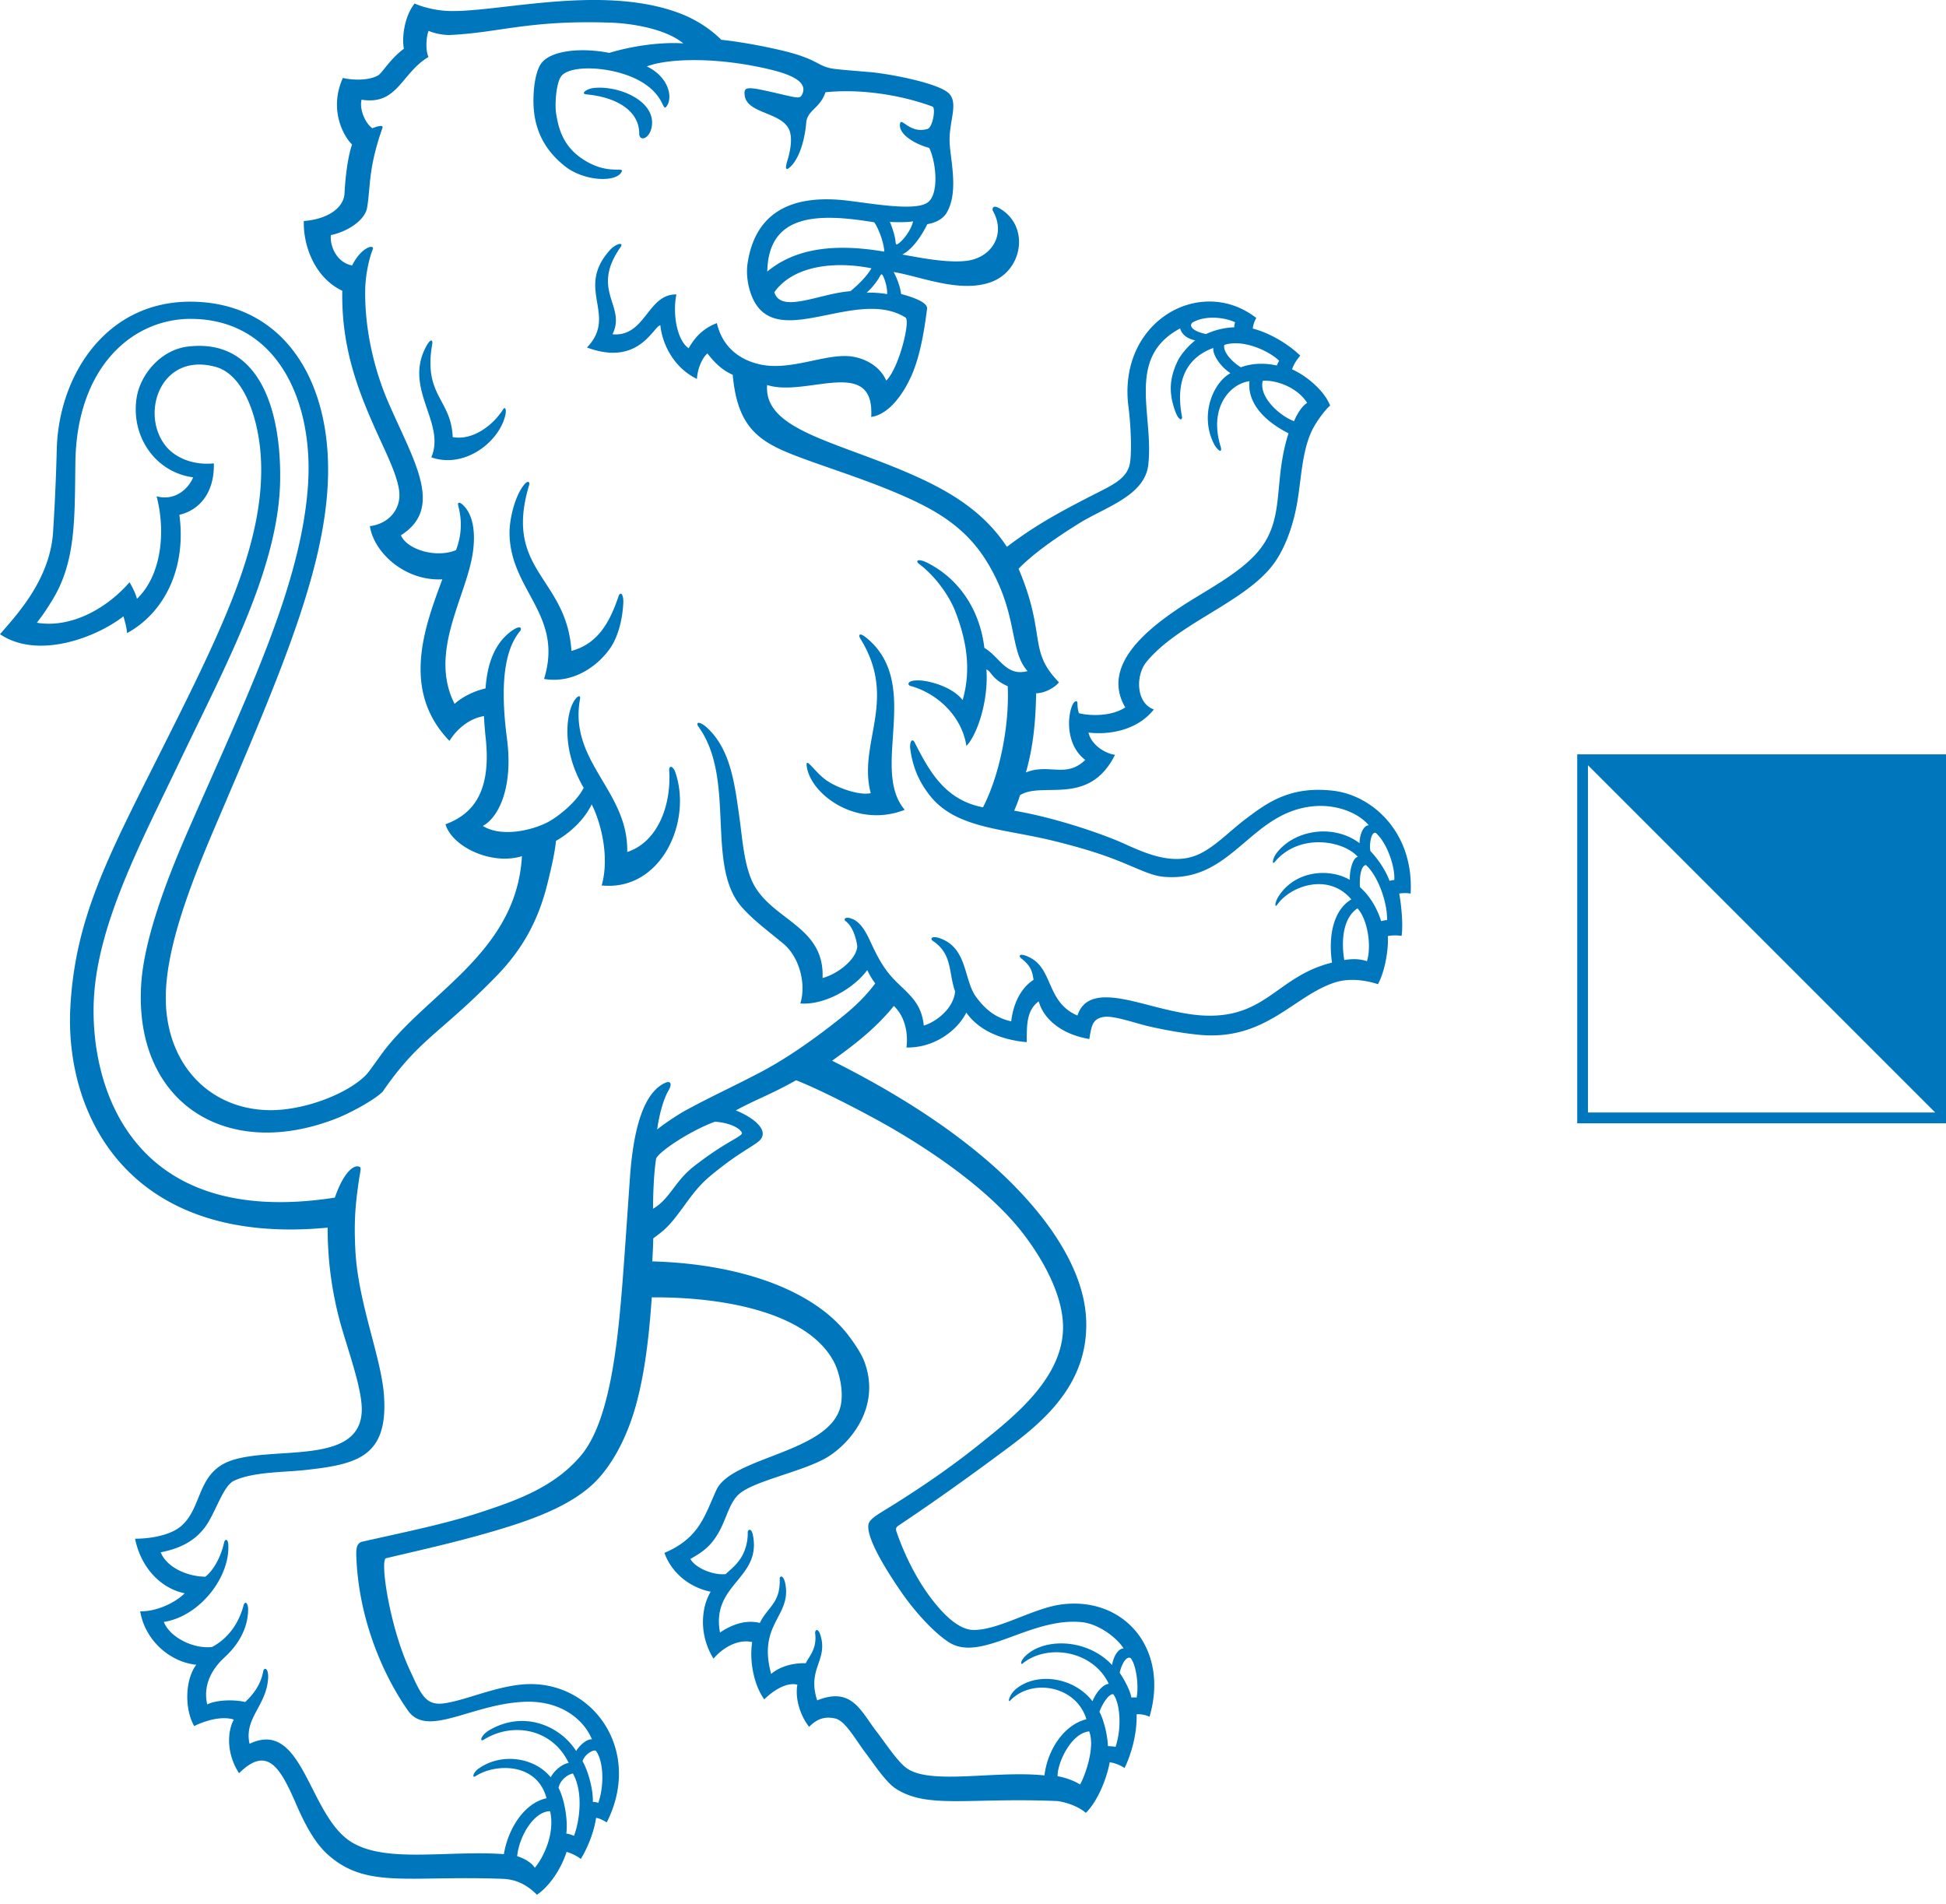 <?xml version="1.0" encoding="UTF-8"?>
<svg xmlns="http://www.w3.org/2000/svg" viewBox="0 0 184 180" aria-labelledby="title desc" role="img">
    <path fill-rule="evenodd" clip-rule="evenodd" d="M184 106.207V71.338h-34.869L184 106.207z" fill="#0076bd"/>
    <path fill-rule="evenodd" clip-rule="evenodd" d="M149.131 106.208H184V71.339h-34.869v34.869zm1.017-1.017h32.835V72.356h-32.835v32.835zM48.9 175.507c.644.198 1.34.584 1.671 1.093.813-.969 1.928-3.248 1.442-5.347-1.526 0-2.937 2.385-3.112 4.254zm3.915-6.46c.58 1.127.895 3.11.73 4.322.214.022.482.106.724.212.473-1.176.959-4.015-.097-5.892-.495.082-1.22.616-1.357 1.358zm3.756 1.423c.622-1.827.44-4.041-.212-4.904-.164-.223-1.11.305-1.275.963.52.888 1.022 2.713.968 3.843a1.3 1.3 0 01.52.098zm43.426-2.525c.852.138 1.657.484 2.126.781.415-.69 1.466-3.488.863-5.02-1.728.164-3.017 3.011-2.989 4.239zm3.957-6.09c.427.763.776 2.28.802 3.241.227.017.515.017.721.075.621-1.869.416-4.141-.206-4.97-.376-.124-1.034.863-1.317 1.654zm3.517-1.35c.207-1.046 0-2.995-.556-3.721-.39-.245-.848.496-1.047 1.384.45.649.992 1.663 1.109 2.337.166-.016.317-.016.494 0zm-39.893-54.438c-2.422.89-5.455 2.945-5.546 3.522-.204 1.334-.285 3.261-.285 4.699 1.58-.912 2.029-2.551 3.805-3.96 3.203-2.515 4.759-2.88 4.589-3.248-.37-.676-1.87-1.013-2.563-1.013zm34.709 47.312c-4.833-.504-9.489 3.833-12.535 1.917-1.387-.872-3.242-2.872-4.601-4.865-.854-1.241-3.259-4.829-3.038-6.27.09-.602 1.047-1.044 2.733-2.116 2.946-1.858 5.593-3.727 8.045-5.71 2.985-2.404 7.579-6.042 7.623-10.763.032-3.251-2.118-6.79-3.796-8.963-2.948-3.817-8.024-7.448-12.863-10.205-2.127-1.207-6.1-3.282-8.578-4.264-2.437 1.368-3.64 1.738-5.705 2.85 1.515.61 2.76 1.587 2.514 2.42-.153.519-.535.633-2.347 1.834-1.059.708-2.357 1.728-2.96 2.28-1.334 1.225-2.064 2.583-3.198 3.934-.688.814-1.124 1.118-1.817 1.636-.006.682-.045 1.311-.086 2.173 7.894.222 15.036 2.502 18.478 6.915.493.633 1.256 1.726 1.563 2.539 1.55 4.117-1.08 7.473-3.287 8.931-2.193 1.448-7.192 2.331-8.602 3.662-1.085 1.022-1.183 2.872-2.474 4.467-.578.726-1.263 1.154-2.075 1.622.44.832 2.129 1.563 3.334 1.433.467-.453.935-.765 1.418-1.499.369-.559.693-1.456.667-2.444-.006-.247.342-.519.498.303.784 4.1-3.978 4.577-3.12 9.161.873-.584 2.27-1.281 3.769-.903.376-.8.914-1.27 1.348-1.952.261-.411.569-1.054.53-2.23-.01-.297.39-.411.555.625.472 2.955-2.655 3.704-1.363 8.377.842-.723 2.082-1.043 3.274-1.013.31-.666 1.066-1.341.885-2.821-.04-.328.312-.657.571.436.52 2.189-1.327 3.011-.379 5.899 3.293-1.33 4.134 1.048 5.594 2.922.833 1.081 1.932 2.774 2.8 3.441 2.212 1.695 8.401.238 13.095.732.303-2.552 1.955-4.831 3.967-5.308-.951-3.161-5.124-3.91-7.182-1.794-.312.321-.117-.528.492-1.044 1.975-1.664 5.515-1.153 7.263 1.135.348-.866 1.023-1.622 1.541-1.644-1.48-3.146-5.79-3.848-8.159-1.918-.185.147-.246-.266.411-.841 1.831-1.605 5.748-1.49 8.057.971.158-.897.624-1.564 1.09-1.564-.638-1.029-2.38-2.328-3.95-2.484zm26.062-67.49c-1.497 1.01-1.501 3.382-1.241 4.888.792-.138 1.448-.115 2.143.103.476-1.568-.006-4.08-.902-4.99zm2.803 1.108c.034-1.795-.942-4.295-2.002-5.207-.513.081-.618 1.295-.561 2.097 1.007.873 1.68 2.146 2 3.205.194-.042.41-.09.563-.095zm-1.574-6.525c.72.75 1.459 1.85 1.807 2.815.119-.031.32-.082.449-.082.087-1.275-.707-3.55-1.758-4.457-.452-.124-.616 1.138-.498 1.724zm-5.985-42.384c-1.013-1.578-3.11-2.182-4.199-2.08-.382 1.54 1.616 3.319 2.957 3.816.431-.982.859-1.475 1.242-1.736zm-2.652-3.985c-.956-.927-3.416-2.07-5.184-1.487-.143.718.852 1.681 1.571 2.112.867-.327 2.088-.469 3.401-.167a5.01 5.01 0 01.212-.458zm-9.811 4.809c-.654-1.802-.537-3.14.182-4.695.351-.76 1.155-1.62 1.699-2.029-.95-.212-1.308-.704-1.427-1.135-5.17 2.763-2.477 8.114-3.008 12.879-.33 2.963-4.096 4.02-6.575 5.57-2.132 1.334-4.22 2.768-5.691 4.271 2.668 6.311.84 7.696 3.818 10.742-.506.609-1.46 1.034-2.159 1.037-.042 2.673-.279 5.095-.966 7.484 2.177-.884 3.796.582 5.611-1.184-1.669-1.27-1.738-3.627-1.311-4.94.25-.76.573-.667.573-.456 0 .383.049.73.136.977.969.25 3.024.347 4.384-.544-2.323-3.97 2.121-7.463 5.487-9.659 2.334-1.522 5.701-3.203 7.366-5.452 2.247-3.028 1.143-6.32 2.585-10.807-1.696-.848-3.94-2.525-3.693-4.927-1.783.224-3.878 2.431-2.729 6.17.192.647-.203.46-.578-.145-1.46-2.74-.157-5.87 1.509-6.786-.936-.595-1.715-1.762-1.618-2.383-2.703.982-3.56 3.326-2.974 6.441.093.459-.291.473-.621-.43zm5.645-8.444c-.956-.452-2.777-.693-4.02.025-.407.358.104.853 1.276 1.093a6.883 6.883 0 012.672-.638c0-.191.026-.264.072-.48zm-33.389-4.52c-.102-.05-.178.18-.334.424-.22.334-.589.85-1.112 1.302.505-.03 1.483.038 1.939.142.057-.676-.341-1.797-.493-1.867zm-10.169 1.68c.62 2.07 4.31.105 7.19-.093.907-.747 1.609-1.502 1.99-2.167-3.514-.703-7.4-.247-9.18 2.26zm10.924-6.646c.281.654.47 1.386.51 1.658.04.286.027.538.178.46.503-.25 1.357-1.386 1.5-2.17-.6.105-1.675.087-2.188.052zM72.55 25.674c2.42-2.007 5.925-2.762 11.066-1.88-.044-.88-.536-2.16-.95-2.774-5.145-.848-10.01-.93-10.116 4.654zm-15-23.54c-7.702-.234-10.383.977-15.112 1.179-.91-.024-1.634-.27-1.912-.396-.226.523-.313 1.838-.01 2.468-2.6 1.553-2.905 4.591-6.331 4.041-.22.937.358 2.22 1.015 2.7.35-.137 1.074-.39.965-.038-1.383 3.917-1.11 5.597-1.46 7.57-.207 1.18-1.888 2.267-3.42 2.567-.11 1.042.556 2.61 2.012 2.872.875-1.776 2.168-2.05 1.944-1.506-.373.903-.68 2.512-.707 3.665-.092 3.873.895 7.793 2.13 10.666 2.407 5.596 5.394 10.066 1.243 12.687.54 1.3 3.225 2.204 5.208 1.41.824-2.16.303-3.777.192-4.311-.036-.188.148-.228.353-.063 1.21 1.017 1.28 3.017 1.047 4.604-.613 4.207-4.21 9.41-1.725 14.303.741-.677 1.888-1.23 2.93-1.462.17-2.555.977-4.358 2.459-5.432.87-.63 1.02-.232.783.033-1.828 2.23-1.702 6.425-1.214 10.19.61 4.703-.874 7.468-2.288 8.21 1.74 1.096 4.628.432 6.115-.342 1.09-.567 2.778-1.973 3.422-3.26-1.644-2.818-1.75-5.456-1.332-7.152.344-1.396 1.124-1.879.978-1.207-1.05 5.93 4.596 8.65 4.47 14.428 2.927-.963 4.202-4.491 3.965-7.81.052-.447.404-.223.567.226 1.661 4.729-1.352 11.319-6.946 10.745.785-2.795-.132-6.072-.944-7.664-.717 1.475-2.078 2.714-3.372 3.444-.173 1.471-.504 2.762-.76 3.833-.924 3.875-2.546 6.573-4.958 9.041-5.273 5.4-7.226 5.836-10.671 10.839-.752.773-3.03 2.008-4.346 2.526-10.437 4.108-19.186-1.482-18.49-12.665.28-4.492 2.627-10.41 4.498-14.684 5.469-12.503 10.615-22.96 11.273-32.497.541-7.842-2.833-15.66-10.991-15.743-5.544-.056-10.886 4.49-11.003 13.606-.069 5.372.055 9.43-2.25 13.096-.488.785-.731 1.172-1.395 2.03 3.177.528 6.533-1.27 8.769-3.828.212.379.553.982.697 1.567 2.353-2.252 2.726-6.404 1.857-9.698 1.533.443 2.912-.491 3.46-1.789-3.539-.467-5.906-3.825-5.349-7.507.332-2.176 2.257-4.555 4.866-4.861 6.804-.803 8.8 6.093 8.707 12.633-.121 8.29-5.13 17.452-9.568 26.743-3.572 7.48-7.625 15.073-8.037 22.175-.458 7.884 3.153 21.973 22.777 18.92.787-2.289 1.757-3.177 2.343-2.913.19.098.05.459-.058 1.194-.354 2.427-.475 3.941-.354 6.534.229 5.103 2.453 10.203 2.714 13.89.413 5.833-2.603 6.509-7.376 7.044-2.005.23-4.993.156-6.818 1.03-1.06.509-1.758 3.141-2.793 4.467-1.018 1.308-2.42 1.958-4.121 2.289.517 1.316 2.286 2.263 4.21 2.312.697-.519 1.46-1.762 1.783-3.244.066-.303.442-.525.401.619-.102 3.067-2.936 6.417-6.1 6.897.57 1.464 2.812 2.576 4.564 2.367 1.372-.732 2.46-2.038 2.962-3.892.129-.525.464-.287.443.403-.04 1.829-.985 3.325-2.227 4.47-1.244 1.142-2.048 2.667-1.643 4.452.82-.411 2.406-.494 3.595-.231.605-.567 1.452-1.514 1.696-2.88.082-.454.546-.355.465.717-.19 2.541-2.287 3.71-1.752 6.115 4.996-2.388 5.543 6.484 9.428 9.158 3.22 2.213 9.192.889 14.622 1.275.39-2.386 1.915-4.831 4.032-5.282-.905-3.417-4.865-3.285-6.678-2.108-.393.263-.28-.262.165-.633 2.2-1.63 5.386-1.129 6.907.758.37-.692 1.106-1.261 1.701-1.359-1.562-3.258-5.292-3.876-7.99-2.222-.488.32-.347-.392.513-.889 3.234-1.876 6.66-.411 8.182 1.984.31-.511.98-1.144 1.493-1.103-.885-2.116-3.189-3.613-6.124-3.555-5.094.089-9.386 3.474-11.25.864-2.1-2.962-4.708-8.334-4.911-14.756 0-.542.02-1.053.504-1.227 3.945-.893 7.672-1.638 11.003-2.713 3.583-1.17 7.15-2.404 9.715-5.416 2.732-3.2 3.478-10.426 3.943-16.286.222-2.799.497-6.946.713-10.016.346-4.914 1.383-8.057 3.307-8.955.488-.228.733.01.354.687-.49.813-.896 2.327-1.087 3.708.858-.674 1.964-1.406 2.732-1.824 2.523-1.368 4.211-2.108 6.994-3.563 2.656-1.393 5.198-3.243 7.095-4.727 1.202-.944 2.597-2.072 3.797-3.692a6.898 6.898 0 01-.751-1.262c-1.354 1.827-4.14 3.34-6.331 3.153.58-1.835-.086-4.401-1.626-5.67-1.704-1.399-2.77-2.183-3.843-3.363-3.58-3.918-.526-12.19-4.197-17.18-.259-.513.299-.375.901.194 2.136 2.022 2.542 5.131 2.981 8.25.334 2.34.47 5.13 1.584 6.878 1.983 3.115 6.5 3.798 6.302 8.489 1.439-.379 3.211-1.77 3.281-2.996-.067-.56-.345-1.822-1.11-2.393-.186-.144-.068-.43.502-.25 1.063.332 1.585 1.64 2.04 2.601.493 1.041 1.004 1.983 1.729 2.825 1.304 1.504 2.905 2.271 3.127 4.714 1.207-.377 2.818-1.62 2.964-3.234-.643-1.819-.226-3.532-2.123-4.789-.249-.165-.135-.583.893-.157 2.418 1.013 2.051 3.902 3.225 5.482.782 1.052 1.719 1.94 3.31 2.294.166-1.479.799-3.077 2.112-3.925-.124-.823-.25-1.316-1.18-2.041-.248-.197-.202-.592.851-.058 2.192 1.112 1.55 4.23 4.481 5.474.834-2.585 3.989-1.694 6.984-.922 1.492.387 3.326.84 4.928.922 5.948.289 6.938-3.711 12.155-5.005-.374-2.598.162-4.982 1.829-5.977-2.18-2.575-5.785-1.257-7.008.504-.271.353-.237-.268.18-.869 1.568-2.367 4.747-2.611 6.684-1.48-.04-.811.272-2.137.766-2.17-1.425-1.6-5.604-2.255-7.867.48-.274.31-.207-.284.123-.77 1.652-2.254 5.377-2.893 7.901-1.011-.022-.528.252-1.666.867-1.694-1.066-1.26-3.19-2.002-5.27-1.793-5.993.6-7.631 7.212-14.093 6.67-1.494-.125-2.94-1.083-5.832-2.076-1.516-.522-3.377-1.036-5.061-1.431-4.626-1.082-8.92-1.14-11.302-4.255-.805-1.05-1.501-2.319-1.772-4.186-.145-.862.192-1.253.432-.678 1.42 2.787 2.9 5.37 6.42 6.054 1.44-2.739 2.52-7.408 2.342-11.448-1.533-.69-1.522-1.383-2.016-1.592.22 3.07-.934 6.276-1.892 7.234-.44-2.876-2.832-5.006-5.293-5.672-.316-.086-.357-.602.983-.513.9.062 3.021.62 3.954 1.855.85-2.96.34-5.731-.707-8.42-.566-1.459-1.92-3.36-3.423-4.461-.327-.24-.191-.61.876-.06 2.737 1.41 4.843 4.172 5.31 8.004 1.445.845 2.05 2.735 4.082 2.194-1.74-1.947-.87-5.206-3.611-9.949-1.457-2.523-3.41-4.338-6.695-5.948-4.05-1.986-8.929-3.384-12.053-4.635-3.276-1.312-5.09-2.763-5.52-7.484-1.098-.493-1.74-1.2-2.392-2.02-.597.52-.964 1.665-.989 2.411-2.126-1.026-3.262-3.186-3.461-5.075-.666.098-2.014 3.94-6.938 2.102 2.925-3.055-1.085-5.464 2.074-9.099.591-.737 1.483-.923 1.091-.375-2.879 4.114.593 5.533-.753 8.223 3.12.293 3.307-3.83 6.044-3.764-.378 1.826.047 4.313 1.157 5.09.656-1.154 1.459-1.913 2.668-2.379.532 2.26 2.128 3.47 4.079 3.904 2.946.652 6.26-1.09 8.667-.748 1.454.205 2.751 1.056 3.27 2.28 1.203-1.176 2.302-5.632 1.825-5.963-4.689-2.93-12.292 3.343-14.512-1.96-.393-.938-.584-2.133-.419-3.197.656-4.282 3.494-6.351 8.59-5.981 2.238.163 7.14 1.216 8.447.247 1.084-.804.786-3.828.129-5.15-1.319-.353-2.845-1.24-2.766-2.21.08-.864.882.952 2.637.409.491-.223.76-1.998.44-2.107-2.817-1.05-6.693-1.712-10.119-1.352-.507 1.531-1.713 1.687-1.815 2.86-.176 2.012-.805 3.666-1.659 4.324-.331.222-.31-.118-.115-.755.242-.785.518-2.094.152-2.904-.782-1.712-4.138-1.473-4.213-3.367-.05-.772.402-.687 3.721.088 1.404.325 1.545.347 1.746-.084.553-1.24-1.351-1.904-3.029-2.31-5.05-1.218-9.703-1.059-11.677-.294 1.994.947 2.51 2.852 1.879 3.761-.435.58-.124-.941-2.367-2.292-2.45-1.475-6.775-1.713-7.62-.524-.475.671-.609 2.663-.461 3.567.25 1.553.75 3.075 2.468 4.225 2.36 1.58 3.949.703 3.728 1.206-.498 1.07-3.575.92-5.376-.512-1.496-1.187-2.605-2.755-2.897-4.982-.205-1.583.006-3.964.73-4.824.98-1.16 3.765-1.416 6.367-.906 2.095-.642 4.866-1.047 6.996-.897-1.49-1.249-4.442-1.89-7.054-1.97zm30.128 19.064c-.51 1.053-1.408 2.406-2.37 2.865 1.523.272 4.113.812 6.025.606 2.389-.26 3.825-2.476 2.553-4.726-.09-.157-.048-.607.542-.286 2.958 1.598 2.345 5.916-.74 7.02-2.945 1.055-6.607-.53-9.192-.959.385.694.653 1.576.705 2.08.723.194 2.525.711 2.457 1.382-.26 2.041-.648 4.491-1.495 6.383-.755 1.685-2.12 3.635-3.788 3.855.34-5.837-6.164-1.81-9.84-3.018-.33 4.152 6.18 5.255 13.137 8.23 3.622 1.552 7.17 3.472 9.532 7.075 2.752-2.093 5.083-3.35 8.727-5.201 1.368-.695 2.63-1.33 2.892-2.627.211-1.028.099-3.742-.117-5.358-1.087-8.101 6.783-12.567 12.081-8.455-.145.238-.297.61-.333 1.003 1.639.42 3.38 1.48 4.492 2.56-.347.396-.615.814-.78 1.296 1.316.57 3.049 1.993 3.601 3.426-.659.577-1.434 1.758-1.716 2.353-.991 2.08-1.001 4.717-1.446 7.093-.389 2.065-1.181 4.367-2.504 5.932-2.881 3.405-8.798 5.295-11.719 8.881-.995 1.224-1.004 3.852.718 4.473-1.65 2.075-4.405 2.401-6.18 2.185.309 1.3 1.769 2.027 2.511 2.1-2.477 4.95-6.855 2.475-8.984 3.82a13.376 13.376 0 01-.553 1.464c3.599.62 7.418 1.893 9.597 2.777 1.908.777 4.806 2.48 7.512 1.487 1.651-.607 3.218-2.3 4.714-3.429 1.988-1.498 4.191-3.214 8.364-2.718 3.706.441 7.618 3.967 7.299 9.718a3.605 3.605 0 00-1.081 0c.171.881.393 2.829.226 4.005a3.828 3.828 0 00-1.303.016c.085 1.065-.221 3.251-.933 4.55-1.063-.353-2.66-.618-4.062-.165-3.909 1.26-6.508 5.482-12.699 4.964-1.457-.125-3.337-.453-4.799-.79-1.383-.311-3.377-1.054-4.336-.915-1.121.159-1.188.88-1.396 2.09-2.745-.458-4.37-1.998-4.78-3.56-1.218.871-1.119 2.443-1.14 3.858-2.366-.214-4.52-1.087-5.709-2.797-.855 1.72-3.075 3.364-5.663 3.3.158-1.08-.015-2.818-1.189-3.927-1.56 1.916-3.31 3.374-5.838 5.178 4.709 2.36 10.004 5.446 14.608 9.39 4.194 3.587 9.147 9.257 9.411 15.042.283 6.228-4.201 9.827-7.793 12.476-3.557 2.634-6.524 4.755-9.919 7.027-.316.198-.296.37-.21.624.815 2.363 2.028 4.692 3.38 6.421.767.986 2.303 2.797 3.834 2.84 2.359.074 5.71-2.076 8.409-2.414 5.898-.746 10.173 4.197 8.292 10.626-.373-.19-.889-.271-1.222-.232.062 1.927-.583 3.96-1.136 5.071a3.741 3.741 0 00-1.405-.544c-.291 1.598-1.165 3.728-2.26 4.79-.768-.675-2.003-1.037-2.715-1.119-8.387-.346-12.26.765-15.25-1.17-.953-.616-2.018-2.27-2.875-3.398-.894-1.176-1.884-2.994-2.817-3.226-1.174-.289-1.904.173-2.505.78-.828-1.05-1.348-2.647-1.112-3.99-1.087-.269-2.381.65-3.128 1.391-.914-1.232-1.445-3.514-1.144-5.415-1.455-.328-2.876.644-3.66 1.565-1.43-2.33-1.133-4.88-.266-6.327-1.97-.397-3.688-1.762-4.372-3.672 3.346-1.424 3.814-3.572 4.92-5.959 1.457-3.151 10.76-3.506 11.743-7.95.315-1.415-.157-3.266-.66-4.198-2.496-4.638-10.416-6.103-17.2-6.054-.263 3.843-.676 7.126-1.435 9.973-.712 2.667-1.9 5.244-3.575 7.119-2.229 2.484-6.125 3.884-9.676 4.936-3.558 1.056-6.684 1.754-10.429 2.634-.616.066.305 6.429 2.227 10.551 1.046 2.237 1.438 3.448 3.304 3.167 2.324-.354 5.5-1.917 8.44-1.81 5.988.215 10.176 6.576 6.888 13.071-.385-.224-.673-.373-1.006-.431-.224 1.467-.848 2.913-1.446 3.885a4.32 4.32 0 00-1.345-.666c-.594 1.835-1.779 3.373-2.805 4.056-.745-.756-1.758-1.448-3.216-1.505-9.044-.34-12.946.988-16.62-2.353-1.2-1.097-2.146-2.889-2.933-4.717-1.536-3.563-2.756-5.52-5.394-2.92-1.086-1.639-1.21-3.704-.499-5.069-1.18-.381-2.787.14-3.746.614-.956-1.684-.834-4.441.198-5.799-2.485-.248-4.846-2.305-5.302-5.054 1.418.041 3.21-.715 4.208-1.702-2.307-.471-4.155-2.476-4.691-5.16 1.526 0 3.259-.34 4.232-1.096 2.196-1.719 1.505-5.176 4.906-6.312 4.08-1.366 12.062.478 12.293-4.617.1-2.131-1.459-6.204-2.123-8.746a33.684 33.684 0 01-1.1-8.641C12.149 117.87 6.12 105.402 6.65 95.279c.436-8.261 3.415-13.994 8.203-23.528 5.902-11.747 10.187-20.203 9.824-28.272-.166-3.68-1.521-8.016-4.263-8.782-5.235-1.466-7.236 4.471-4.696 7.529.858 1.031 2.516 1.789 4.502 1.585.067 2.733-1.323 4.41-3.259 4.866.675 5.005-1.375 9.228-4.947 11.184-.043-.575-.192-1.034-.341-1.588C9.106 60.279 3.586 62.385 0 59.963c1.057-1.208 1.598-1.839 2.279-2.776 1.403-1.925 2.574-4.244 2.742-6.906.176-2.782.29-5.507.346-7.782.174-7.174 4.938-14.587 13.694-13.935 7.376.546 11.556 6.572 11.935 14.636.437 9.296-4.26 19.965-10.62 34.873-2.528 5.917-4.88 12.075-4.69 16.827.236 5.836 4.14 9.923 9.652 10.066 3.361.081 7.512-1.539 9.253-3.309.243-.248.479-.593 1.42-1.9 4.205-5.835 12.825-9.605 13.339-18.803-2.886.886-6.601-.893-7.227-3.017 2.574-.951 4.413-3.04 3.774-8.4-.044-.501-.11-1.214-.135-1.831-1.424.238-2.59 1.253-3.264 2.347-4.679-4.826-2.261-10.987-.674-15.275-3.598.177-6.482-2.58-6.85-5.029 1.74-.227 2.835-1.498 2.792-3.025-.034-1.263-.919-3.18-1.612-4.689-1.982-4.317-3.898-8.656-3.789-14.542-2.576-1.215-3.71-4.226-3.636-6.597 2.21-.161 3.781-1.213 3.848-2.625.055-1.124.242-3.223.71-4.608-.843-.822-2.194-3.338-.868-6.291.942.219 2.422.26 3.32-.234.39-.218 1.152-1.579 2.45-2.527-.19-.92-.013-2.975 1.012-4.277.632.286 1.654.565 2.66.666 4.359.442 14.727-2.637 22.39.25 1.597.604 2.951 1.516 3.947 2.512 1.522.163 3.433.49 5.318.915 3.752.84 3.676 1.515 5.076 1.788.569.11 2.14.222 3.712.357 1.675.143 6.498 1.021 7.453 2.048.869.94-.02 2.628.03 4.473.044 1.704.9 4.719-.26 6.746-.376.654-1.117.984-1.85 1.109zm-26.073-9.122c-.229 1.076-1.16 1.342-1.165.538-.01-2.292-2.413-3.458-4.953-3.684-.674-.062-.001-.551.7-.617 2.429-.232 5.94 1.303 5.418 3.763zm-20.736 20.45c-.86 4.887 1.792 5.198 1.935 8.8 1.764.334 3.705-.949 4.773-2.63.177-.28.343.005.188.624-.63 2.528-3.867 5.009-6.983 3.923 1.402-3.29-2.66-6.463-.487-10.484.43-.787.636-.636.575-.233zm8.73 13.258c.283-.352.53-.257.429.09-2.435 8.105 3.548 8.682 4.004 15.67 2.486-.67 3.603-2.682 4.423-5.081.193-.648.527-.29.48.578-.098 1.803-.595 3.269-1.166 4.136-1.025 1.559-3.362 3.513-6.326 3.02 1.883-6.097-3.25-8.366-3.266-13.84-.003-1.274.507-3.515 1.422-4.573zm31.757 14.61c-.197-.286-.21-.815.865.169 4.852 4.442.07 12.18 3.325 16.006-4.468 1.747-8.745-1.337-9.245-3.975-.233-1.296.698.434 1.93 1.249 1.034.686 3.047 1.392 4.1 1.15-1.253-4.759 2.612-8.796-.975-14.599z" fill="#0076bd">
    </path>
</svg>